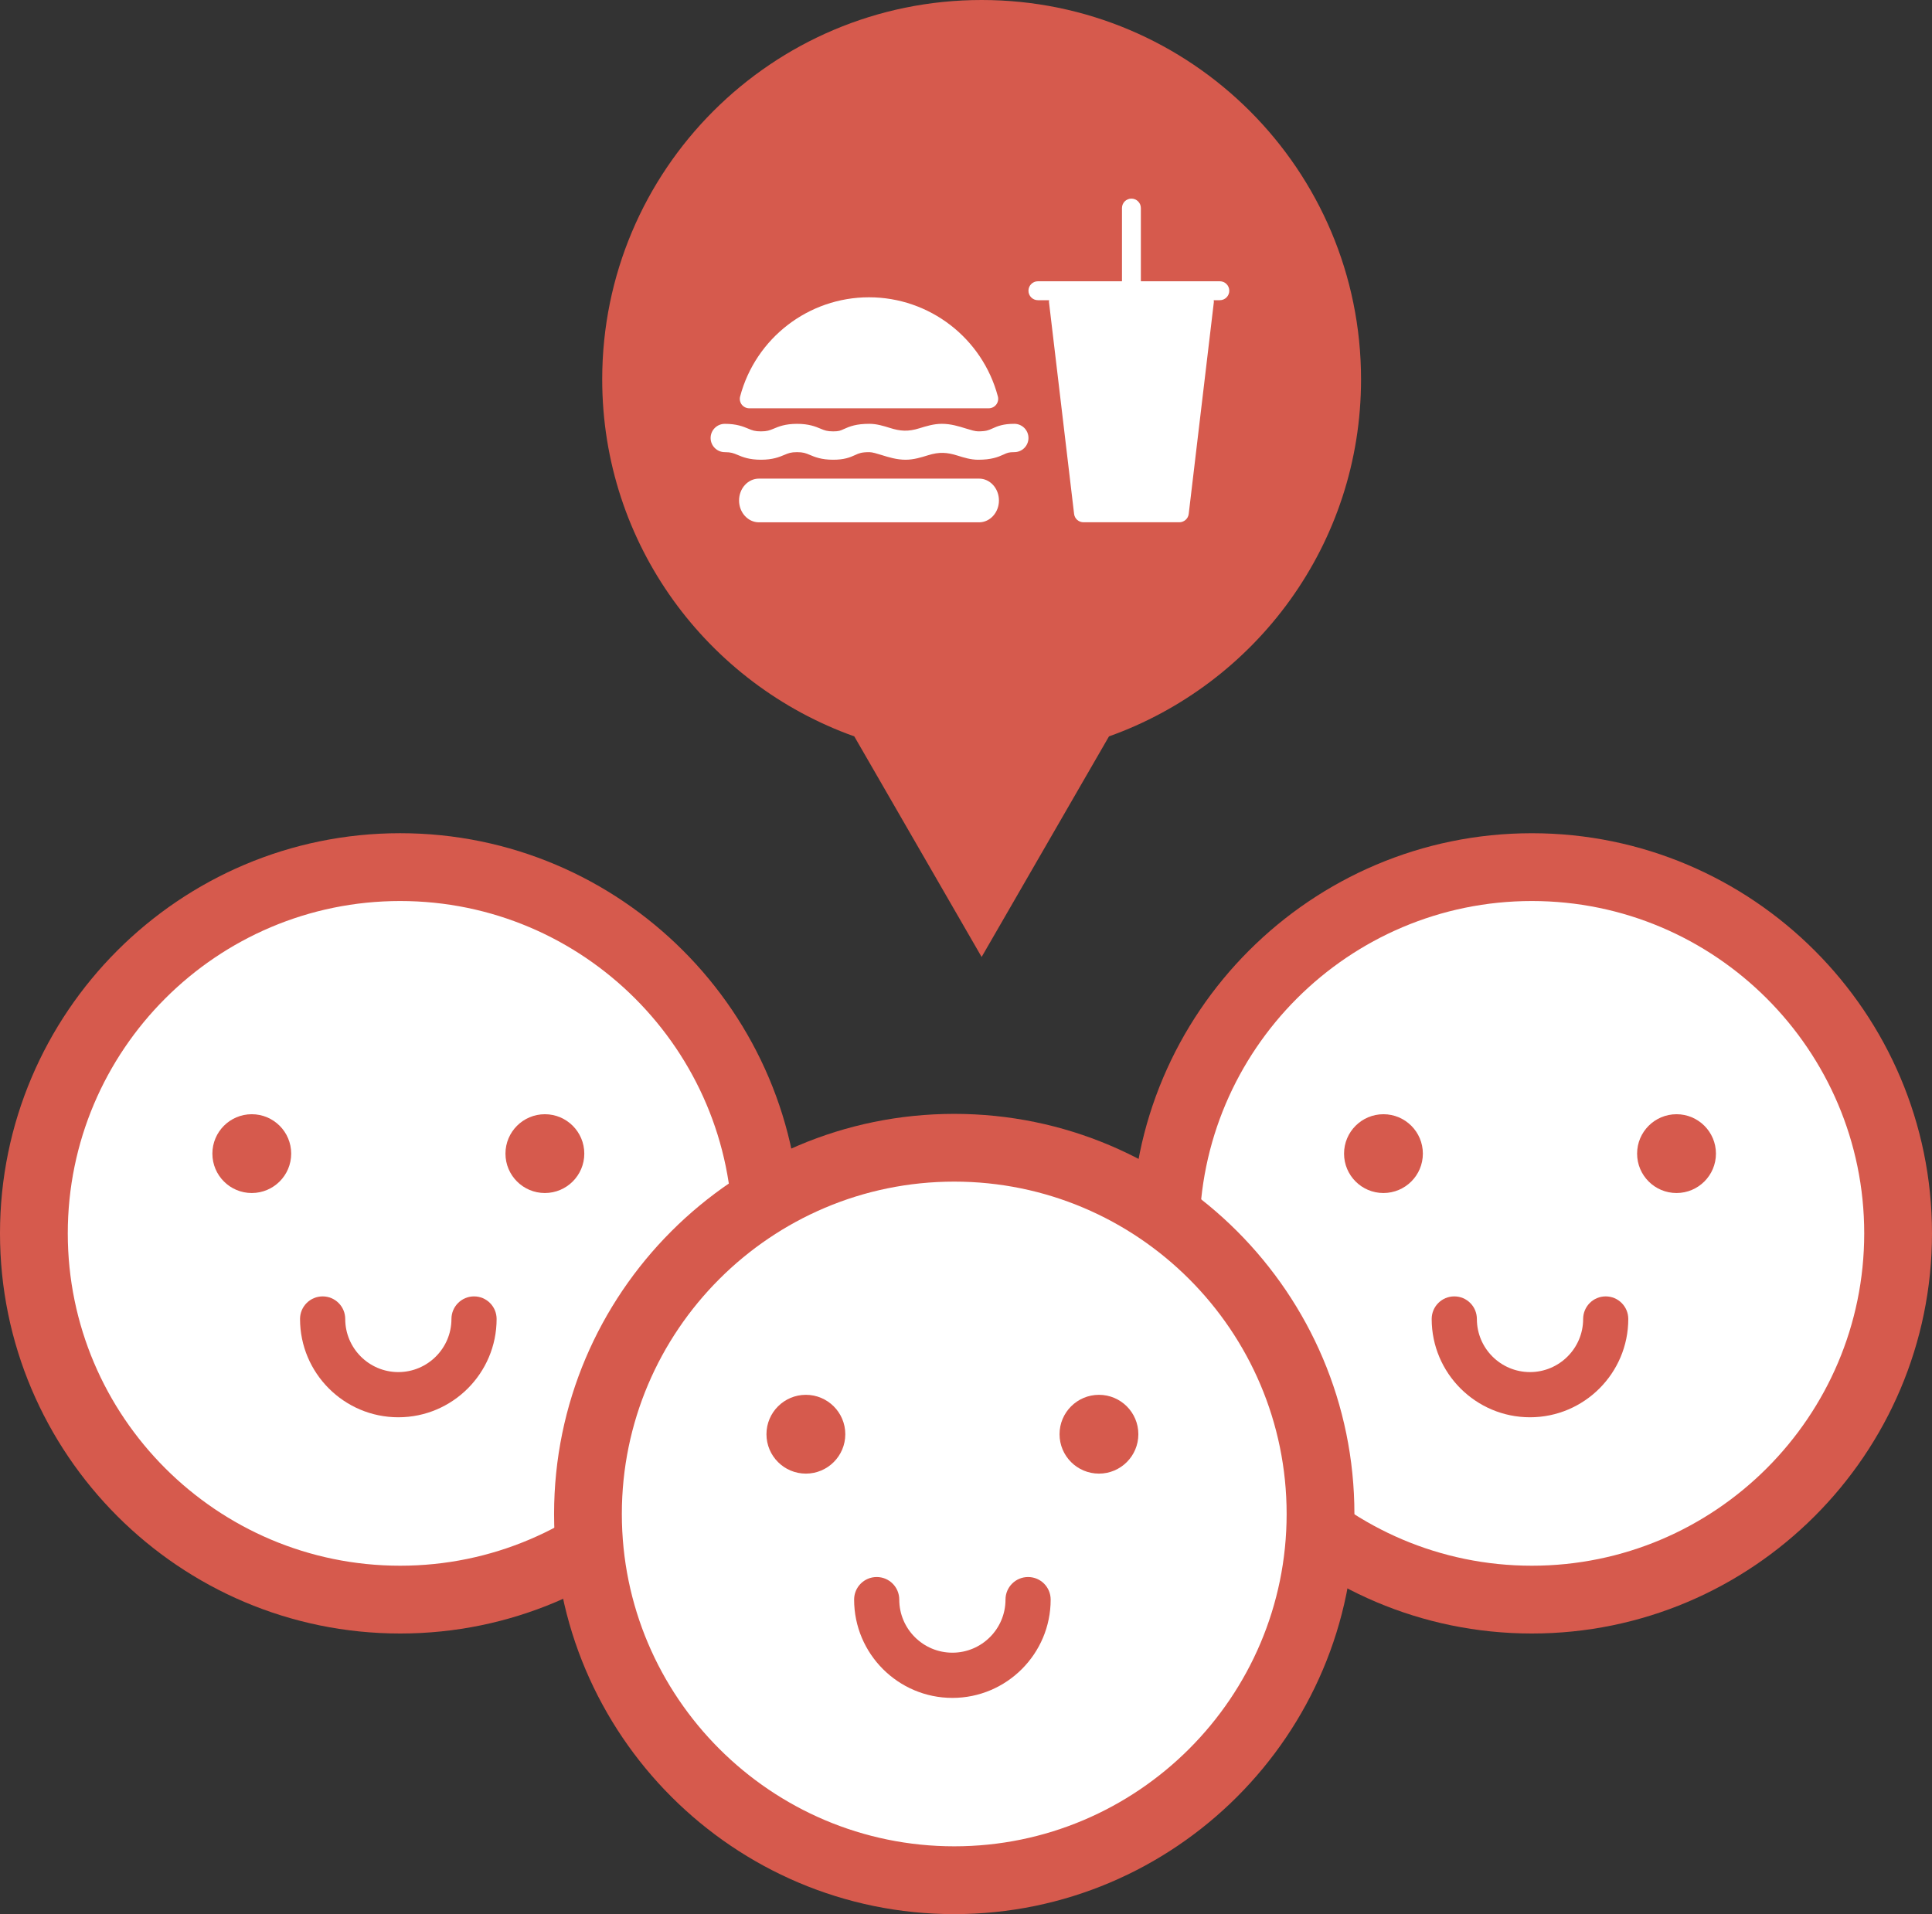 <?xml version="1.0" encoding="utf-8"?>
<!-- Generator: Adobe Illustrator 14.0.0, SVG Export Plug-In . SVG Version: 6.00 Build 43363)  -->
<!DOCTYPE svg PUBLIC "-//W3C//DTD SVG 1.1//EN" "http://www.w3.org/Graphics/SVG/1.1/DTD/svg11.dtd">
<svg version="1.1" id="Layer_1" xmlns="http://www.w3.org/2000/svg" xmlns:xlink="http://www.w3.org/1999/xlink" x="0px" y="0px"
	 width="77.76px" height="77.05px" viewBox="0 0 77.76 77.05" enable-background="new 0 0 77.76 77.05" xml:space="preserve">
<rect x="0" y="0" width="77.76" height="77.05" fill="#333333" stroke="none"/>
<g>
	<path fill="#FFFFFF" d="M76.396,49.646c0,8.142-6.601,14.742-14.742,14.742c-8.142,0-14.743-6.601-14.743-14.742
		c0-8.143,6.601-14.743,14.743-14.743C69.795,34.903,76.396,41.504,76.396,49.646"/>
	<path fill="#D65A4D" d="M61.654,65.754c-8.883,0-16.107-7.227-16.107-16.107s7.224-16.107,16.107-16.107
		c8.882,0,16.106,7.227,16.106,16.107S70.536,65.754,61.654,65.754 M61.654,36.269c-7.377,0-13.378,6.001-13.378,13.378
		s6.001,13.378,13.378,13.378s13.378-6.001,13.378-13.378S69.031,36.269,61.654,36.269"/>
	<path fill="#D65A4D" d="M61.58,57.05c-2.181,0-3.957-1.775-3.957-3.956c0-0.502,0.407-0.91,0.91-0.91
		c0.504,0,0.909,0.408,0.909,0.91c0,1.178,0.958,2.137,2.138,2.137c1.179,0,2.139-0.959,2.139-2.137c0-0.502,0.405-0.91,0.908-0.91
		s0.909,0.408,0.909,0.91C65.536,55.274,63.76,57.05,61.58,57.05"/>
	<path fill="#D65A4D" d="M57.268,46.437c0-0.876-0.71-1.586-1.587-1.586c-0.875,0-1.585,0.71-1.585,1.586
		c0,0.877,0.71,1.586,1.585,1.586C56.558,48.022,57.268,47.313,57.268,46.437"/>
	<path fill="#D65A4D" d="M69.064,46.437c0-0.876-0.711-1.586-1.586-1.586c-0.876,0-1.587,0.71-1.587,1.586
		c0,0.877,0.711,1.586,1.587,1.586C68.353,48.022,69.064,47.313,69.064,46.437"/>
	<path fill="#FFFFFF" d="M30.849,49.646c0,8.142-6.601,14.742-14.743,14.742c-8.142,0-14.742-6.601-14.742-14.742
		c0-8.143,6.6-14.743,14.742-14.743C24.248,34.903,30.849,41.504,30.849,49.646"/>
	<path fill="#D65A4D" d="M16.106,65.754C7.225,65.754,0,58.527,0,49.646s7.225-16.107,16.106-16.107
		c8.883,0,16.107,7.227,16.107,16.107S24.989,65.754,16.106,65.754 M16.106,36.269c-7.378,0-13.378,6.001-13.378,13.378
		s6,13.378,13.378,13.378c7.377,0,13.378-6.001,13.378-13.378S23.483,36.269,16.106,36.269"/>
	<path fill="#D65A4D" d="M16.032,57.05c-2.182,0-3.956-1.775-3.956-3.956c0-0.502,0.407-0.91,0.911-0.91
		c0.501,0,0.908,0.408,0.908,0.91c0,1.178,0.958,2.137,2.137,2.137c1.179,0,2.138-0.959,2.138-2.137c0-0.502,0.407-0.91,0.91-0.91
		c0.502,0,0.908,0.408,0.908,0.91C19.988,55.274,18.214,57.05,16.032,57.05"/>
	<path fill="#D65A4D" d="M11.72,46.437c0-0.876-0.71-1.586-1.587-1.586c-0.875,0-1.585,0.71-1.585,1.586
		c0,0.877,0.71,1.586,1.585,1.586C11.01,48.022,11.72,47.313,11.72,46.437"/>
	<path fill="#D65A4D" d="M23.517,46.437c0-0.876-0.711-1.586-1.586-1.586c-0.876,0-1.587,0.71-1.587,1.586
		c0,0.877,0.711,1.586,1.587,1.586C22.806,48.022,23.517,47.313,23.517,46.437"/>
	<path fill="#FFFFFF" d="M53.15,60.942c0,8.143-6.601,14.742-14.743,14.742c-8.143,0-14.742-6.6-14.742-14.742
		S30.264,46.2,38.407,46.2C46.549,46.2,53.15,52.8,53.15,60.942"/>
	<path fill="#D65A4D" d="M38.407,77.05c-8.882,0-16.106-7.227-16.106-16.107s7.224-16.106,16.106-16.106s16.106,7.226,16.106,16.106
		S47.289,77.05,38.407,77.05 M38.407,47.564c-7.376,0-13.379,6.001-13.379,13.378S31.031,74.32,38.407,74.32
		s13.378-6.001,13.378-13.378S45.783,47.564,38.407,47.564"/>
	<path fill="#D65A4D" d="M38.333,68.346c-2.182,0-3.956-1.775-3.956-3.957c0-0.502,0.406-0.909,0.909-0.909
		c0.503,0,0.908,0.407,0.908,0.909c0,1.179,0.96,2.137,2.139,2.137c1.179,0,2.137-0.958,2.137-2.137
		c0-0.502,0.406-0.909,0.909-0.909c0.504,0,0.909,0.407,0.909,0.909C42.289,66.57,40.514,68.346,38.333,68.346"/>
	<path fill="#D65A4D" d="M34.022,57.732c0-0.876-0.711-1.586-1.587-1.586c-0.875,0-1.586,0.71-1.586,1.586s0.711,1.586,1.586,1.586
		C33.311,59.318,34.022,58.608,34.022,57.732"/>
	<path fill="#D65A4D" d="M45.817,57.732c0-0.876-0.71-1.586-1.585-1.586c-0.877,0-1.587,0.71-1.587,1.586s0.71,1.586,1.587,1.586
		C45.107,59.318,45.817,58.608,45.817,57.732"/>
	<path fill="#D65A4D" d="M54.78,15.271C54.78,6.837,47.943,0,39.509,0c-8.435,0-15.271,6.837-15.271,15.271
		c0,6.635,4.235,12.264,10.146,14.371l5.125,8.879l5.126-8.879C50.544,27.533,54.78,21.905,54.78,15.271"/>
	<path fill="#FFFFFF" d="M30.156,16.435h9.639c0.118,0,0.229-0.055,0.301-0.148c0.073-0.094,0.097-0.216,0.067-0.329
		c-0.624-2.351-2.757-3.991-5.188-3.991c-2.429,0-4.562,1.641-5.186,3.991c-0.03,0.113-0.006,0.235,0.065,0.329
		C29.927,16.38,30.038,16.435,30.156,16.435"/>
	<path fill="#FFFFFF" d="M40.824,17.06c-0.438,0-0.666,0.088-0.898,0.195c-0.138,0.063-0.238,0.108-0.558,0.108
		c-0.121,0-0.303-0.056-0.495-0.115c-0.284-0.089-0.606-0.188-0.965-0.188c-0.327,0-0.63,0.095-0.899,0.178
		c-0.462,0.145-0.773,0.118-1.184-0.01c-0.266-0.083-0.538-0.168-0.834-0.168c-0.526,0-0.789,0.101-1.034,0.214
		c-0.131,0.061-0.197,0.09-0.422,0.09c-0.248,0-0.346-0.04-0.507-0.107c-0.209-0.087-0.47-0.196-0.948-0.196
		c-0.479,0-0.739,0.109-0.947,0.197c-0.161,0.066-0.257,0.106-0.505,0.106c-0.249,0-0.347-0.04-0.507-0.107
		c-0.21-0.087-0.471-0.196-0.948-0.196c-0.316,0-0.572,0.255-0.572,0.57c0,0.314,0.256,0.57,0.572,0.57
		c0.249,0,0.346,0.041,0.507,0.108c0.209,0.088,0.469,0.197,0.948,0.197c0.476,0,0.737-0.11,0.946-0.197
		c0.16-0.067,0.257-0.108,0.506-0.108s0.347,0.041,0.509,0.108c0.208,0.088,0.467,0.197,0.946,0.197
		c0.438,0,0.667-0.089,0.899-0.196c0.137-0.063,0.237-0.109,0.557-0.109c0.122,0,0.303,0.058,0.493,0.116
		c0.284,0.088,0.606,0.189,0.965,0.189c0.327,0,0.63-0.096,0.899-0.179c0.463-0.145,0.774-0.118,1.187,0.011
		c0.265,0.083,0.539,0.168,0.833,0.168c0.526,0,0.79-0.102,1.035-0.214c0.131-0.061,0.196-0.092,0.421-0.092
		c0.315,0,0.57-0.256,0.57-0.57C41.394,17.314,41.139,17.06,40.824,17.06"/>
	<path fill="#FFFFFF" d="M39.407,19.266h-8.861c-0.442,0-0.8,0.394-0.8,0.88c0,0.484,0.358,0.879,0.8,0.879h8.861
		c0.44,0,0.799-0.395,0.799-0.879C40.206,19.659,39.847,19.266,39.407,19.266"/>
	<path fill="#FFFFFF" d="M49.096,11.322h-3.178V8.375c0-0.21-0.17-0.38-0.38-0.38c-0.211,0-0.38,0.17-0.38,0.38v2.947h-3.383
		c-0.211,0-0.381,0.171-0.381,0.381s0.17,0.381,0.381,0.381h0.452c-0.003,0.024-0.01,0.049-0.007,0.074l1.011,8.53
		c0.022,0.191,0.185,0.335,0.378,0.335h3.857c0.192,0,0.356-0.144,0.378-0.335l1.012-8.53c0.003-0.025-0.004-0.05-0.007-0.074h0.247
		c0.211,0,0.381-0.171,0.381-0.381S49.307,11.322,49.096,11.322"/>
</g>
</svg>

